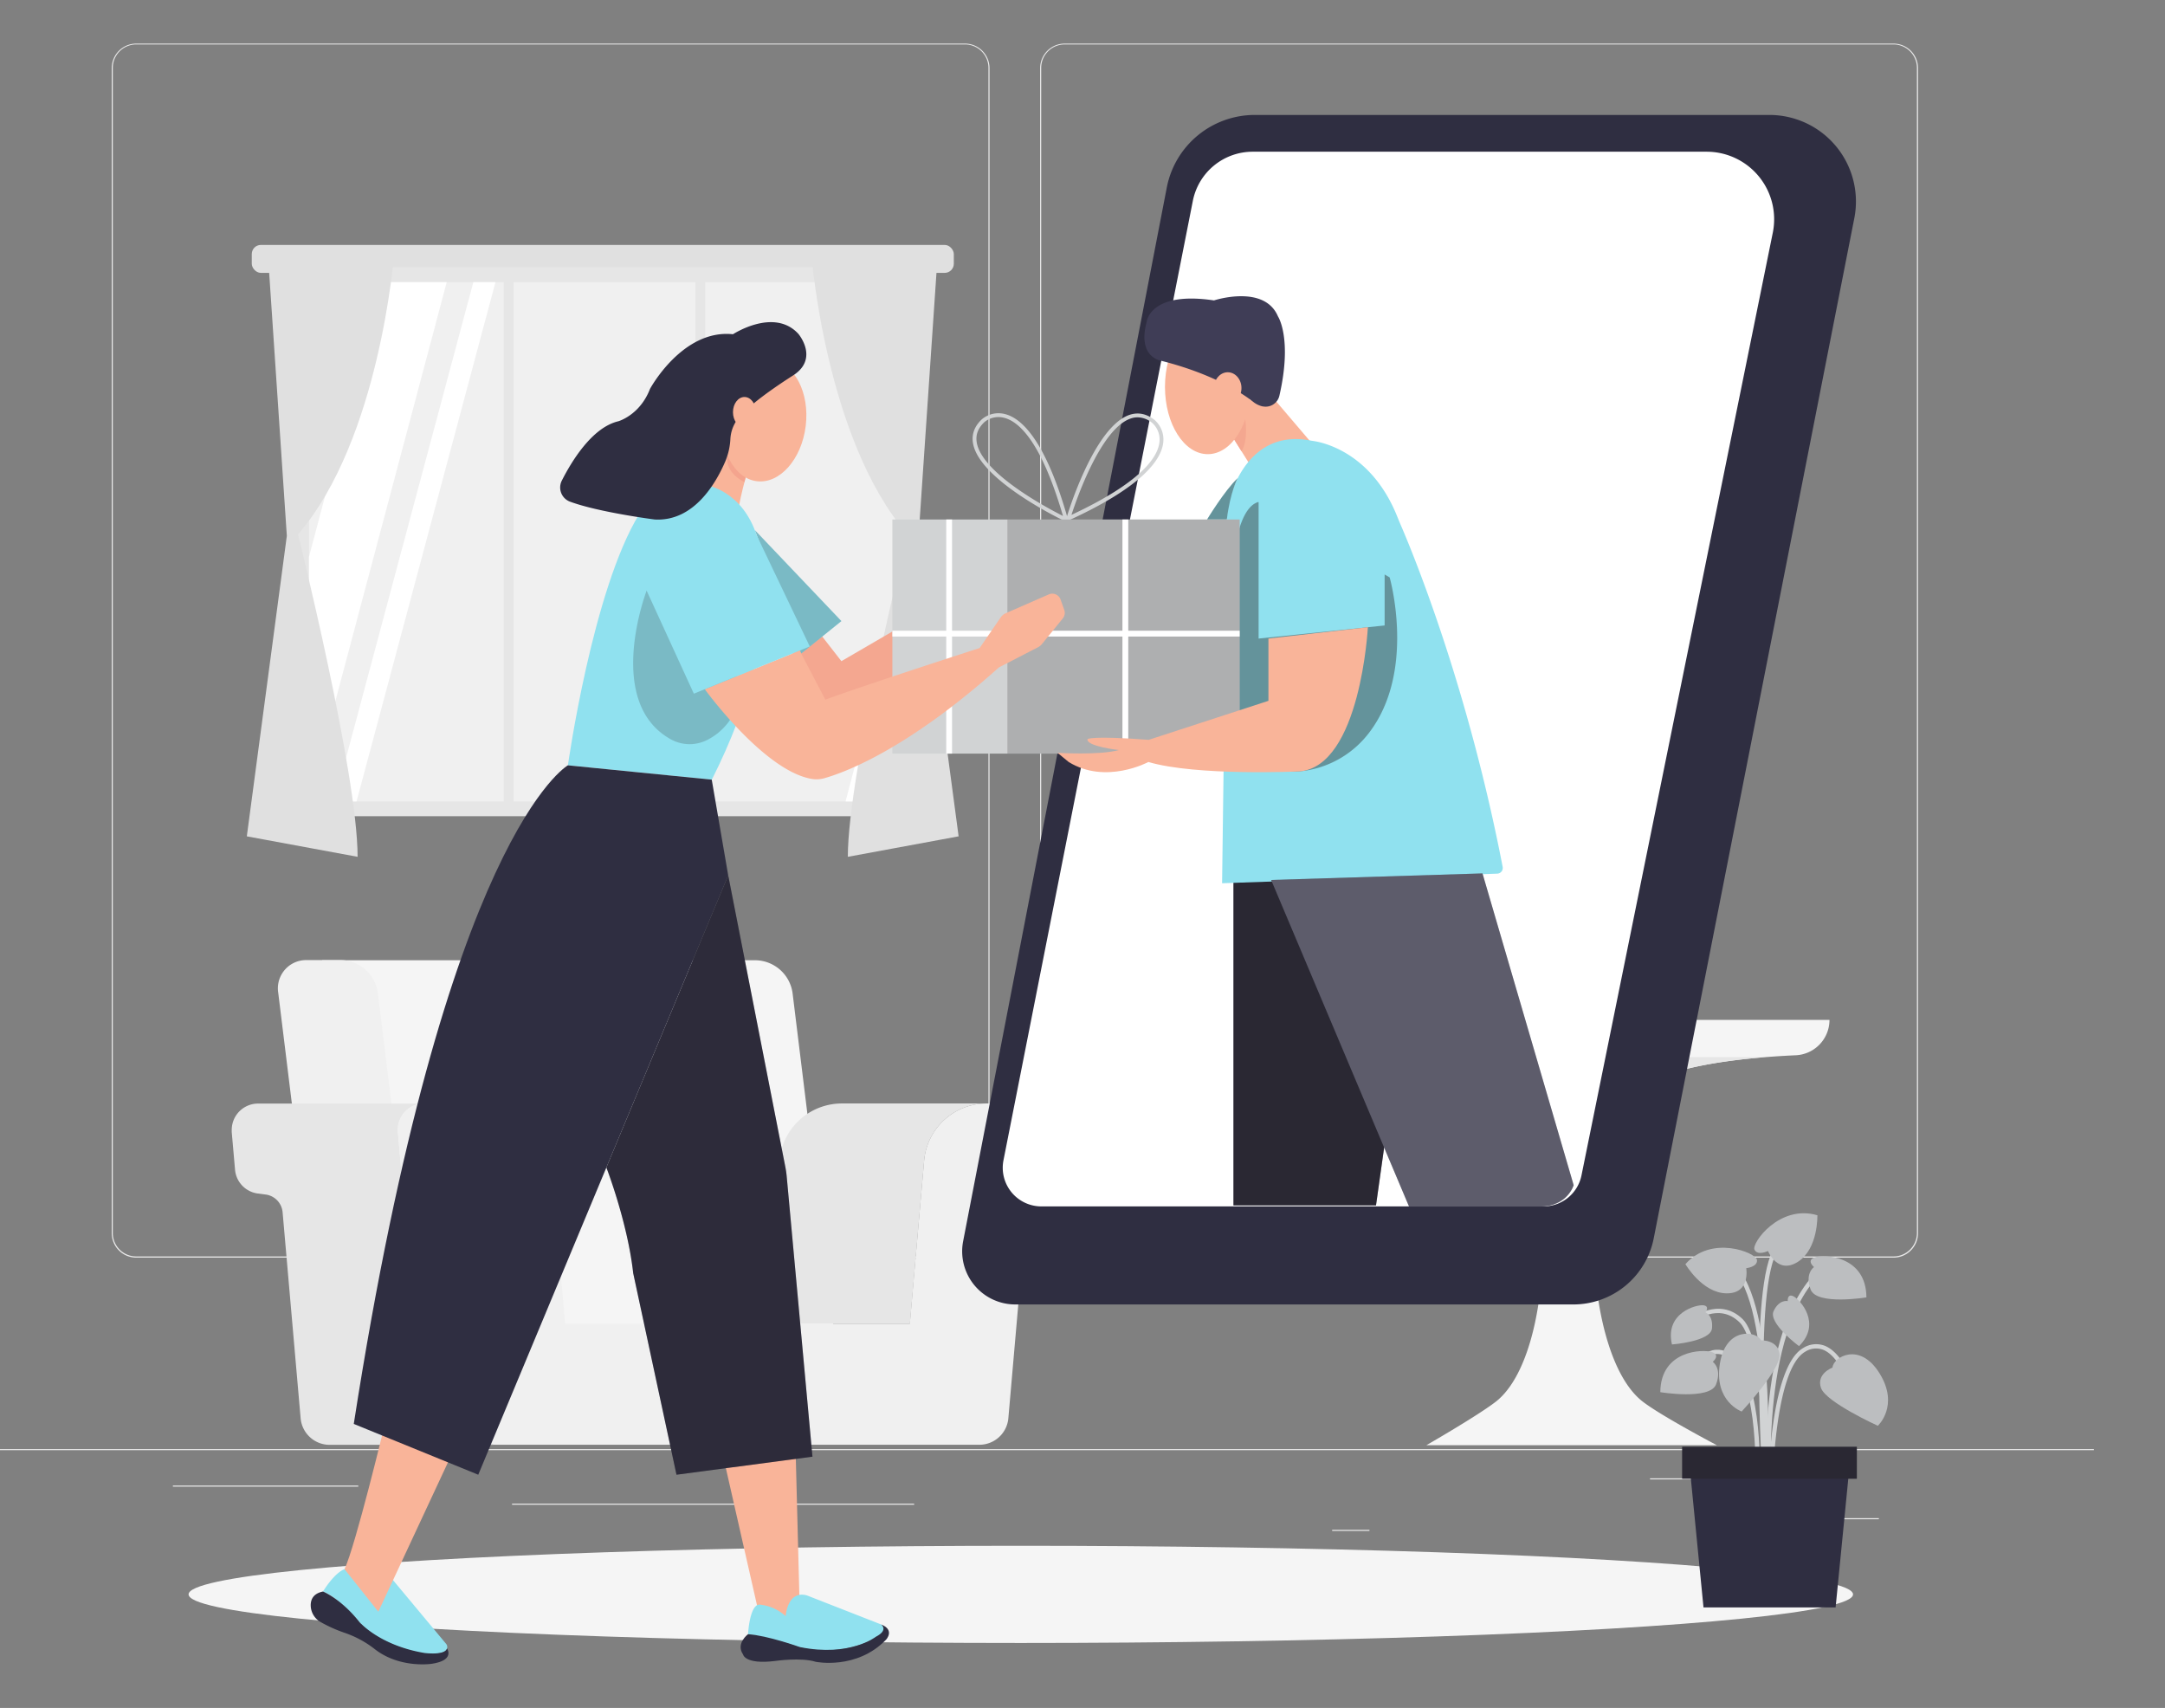 <svg id="b20baccf-b4ca-473b-99b0-2ea57b42c435" data-name="Layer 1" xmlns="http://www.w3.org/2000/svg" width="865.76" height="682.89" viewBox="0 0 865.76 682.89"><rect x="0" y="0" width="865.76" height="682.89" fill="#808080" stroke="none"/><g id="af635d67-6e25-41b7-8a4b-4c7f9f2807dd" data-name="freepik--background-complete--inject-6"><rect x="-20.9" y="579.39" width="858.22" height="0.43" fill="#ebebeb"/><rect x="694.48" y="607.01" width="56.85" height="0.43" fill="#ebebeb"/><rect x="532.71" y="611.68" width="14.92" height="0.43" fill="#ebebeb"/><rect x="659.83" y="591.08" width="32.94" height="0.43" fill="#ebebeb"/><rect x="69.14" y="593.97" width="74.13" height="0.43" fill="#ebebeb"/><rect x="158.57" y="593.97" width="10.87" height="0.43" fill="#ebebeb"/><rect x="204.76" y="601.21" width="160.8" height="0.43" fill="#ebebeb"/><path d="M385.9,502.84H54.47a9.8,9.8,0,0,1-9.79-9.8V27.14a9.81,9.81,0,0,1,9.79-9.71H385.9a9.8,9.8,0,0,1,9.8,9.8h0V493A9.8,9.8,0,0,1,385.9,502.84ZM54.47,17.77a9.37,9.37,0,0,0-9.36,9.37V493a9.37,9.37,0,0,0,9.36,9.37H385.9a9.39,9.39,0,0,0,9.37-9.37V27.14a9.39,9.39,0,0,0-9.37-9.37Z" fill="#ebebeb"/><path d="M757.18,502.84H425.74a9.81,9.81,0,0,1-9.8-9.8V27.14a9.81,9.81,0,0,1,9.8-9.71H757.18A9.8,9.8,0,0,1,767,27.14V493A9.8,9.8,0,0,1,757.18,502.84ZM425.74,17.77a9.39,9.39,0,0,0-9.38,9.37V493a9.39,9.39,0,0,0,9.38,9.37H757.18a9.39,9.39,0,0,0,9.37-9.37V27.14a9.39,9.39,0,0,0-9.37-9.37Z" fill="#ebebeb"/><path d="M525.38,407.78H731.59a14.15,14.15,0,0,1-13.53,14.15c-22.15,1-56.24,4.49-67.06,16.75-20.15,22.86-18.19,103.16,5.94,121.75,7.57,5.83,29.63,17.42,29.63,17.42H570.38S591,566,598.17,560.43c24-18.75,24.7-99,4.45-121.75-10.39-11.67-42.33-15.45-63.79-16.63A14.25,14.25,0,0,1,525.38,407.78Z" fill="#f5f5f5"/><path d="M706.05,422.66c-21,1.72-46,5.82-55,16a40.62,40.62,0,0,0-6.86,11.81H609.55a41.14,41.14,0,0,0-6.87-11.81c-9-10.14-34.32-14.32-54.92-16Z" fill="#e6e6e6"/><polygon points="613.22 407.89 616.02 375.84 575.38 375.84 572.56 407.89 613.22 407.89" fill="#ebebeb"/><polygon points="613.22 407.89 616.02 375.84 618.2 375.84 615.4 407.89 613.22 407.89" fill="#e0e0e0"/><polygon points="609.36 404.63 611.59 379.1 579.22 379.1 576.99 404.63 609.36 404.63" fill="#f0f0f0"/><polygon points="606.87 402.53 608.74 381.21 581.71 381.21 579.84 402.53 606.87 402.53" fill="#fafafa"/><polygon points="626.41 407.78 667.24 407.78 662.71 356 621.88 356 626.41 407.78" fill="#e6e6e6"/><polygon points="626.41 407.78 624.45 407.78 619.92 356 621.88 356 626.41 407.78" fill="#e0e0e0"/><polygon points="630.1 402.51 662.61 402.51 659 361.29 626.49 361.29 630.1 402.51" fill="#f0f0f0"/><polygon points="632.48 399.12 659.64 399.12 656.62 364.68 629.46 364.68 632.48 399.12" fill="#fafafa"/><path d="M646.2,380.17h0a4.7,4.7,0,0,1-6.65,0l0,0h0a4.72,4.72,0,0,1,0-6.66l0,0h0a4.73,4.73,0,0,1,6.68,0h0A4.75,4.75,0,0,1,646.2,380.17Z" fill="#ebebeb"/><path d="M644.21,386h0a3.43,3.43,0,0,1,4.85,0l0,0h0a3.43,3.43,0,0,1-2.46,5.9h0a3.43,3.43,0,0,1-3.48-3.38A3.38,3.38,0,0,1,644.21,386Z" fill="#f0f0f0"/><path d="M298.14,567.26h39.7L316.93,397a15.2,15.2,0,0,0-14.66-13.06H128.81l25.37,183.35Z" fill="#f5f5f5"/><path d="M172,567.26H132.22L111.27,397A11.31,11.31,0,0,1,120.69,384a11.43,11.43,0,0,1,2-.13h13.74A15.19,15.19,0,0,1,151.1,397Z" fill="#f0f0f0"/><path d="M186.65,567.05l-7.21-82.39a7.85,7.85,0,0,0-6.86-7.09l-3-.39a10.5,10.5,0,0,1-9.15-9.53l-1.32-15a10.54,10.54,0,0,1,9.59-11.41l.89,0H103.2a10.53,10.53,0,0,0-10.53,10.55,8.7,8.7,0,0,0,0,.89l1.32,15a10.51,10.51,0,0,0,9.15,9.53l3,.39a7.84,7.84,0,0,1,6.87,7.09l7.21,82.39a11.64,11.64,0,0,0,11.58,10.61h66.46A11.61,11.61,0,0,1,186.65,567.05Z" fill="#e6e6e6"/><path d="M369.56,464.07a25.05,25.05,0,0,1,24.92-22.87H336.64a25.06,25.06,0,0,0-24.94,22.87L306,529.29h57.86Z" fill="#e6e6e6"/><path d="M420.23,441.2H394.48a25.07,25.07,0,0,0-24.94,22.87l-5.72,65.22H226l-5.72-65.22a25.07,25.07,0,0,0-24.94-22.87H169.62a10.53,10.53,0,0,0-10.52,10.55c0,.3,0,.6,0,.9l1.32,15a10.5,10.5,0,0,0,9.15,9.53l3,.39a7.84,7.84,0,0,1,6.86,7.09l7.21,82.39a11.62,11.62,0,0,0,11.57,10.61H391.65a11.64,11.64,0,0,0,11.58-10.61l7.2-82.39a7.84,7.84,0,0,1,6.86-7.09l3-.38a10.53,10.53,0,0,0,9.15-9.54l1.32-15a10.54,10.54,0,0,0-9.59-11.41C420.84,441.22,420.53,441.2,420.23,441.2Z" fill="#f0f0f0"/><path d="M653.08,148.38s2-13.25-7.66-21.77-8.82-13.56-6-14.21,5.32,7.84,9.56,10.18c0,0,.13-12.12-4.17-16.58s-6.6-16-2.49-16.17,4.54,6.86,5.39,11.81,5.42,12,5.42,12,.89-10.85,3.69-15.31-4.65-14.67-1.72-19.14,8,4,7.56,13.61-6.87,19.78-5.32,29.77c0,0,2.81-7,5.35-7.66s5.06-5.28,6.76-7,3.83,4.24,0,9.77S655.81,138,657.29,150Z" fill="#e6e6e6"/><path d="M647.31,142.35l-3.17,19.88a10.09,10.09,0,0,0,8.37,11.56,9.51,9.51,0,0,0,1.6.13h3.43a10.12,10.12,0,0,0,10.12-10.11,9.27,9.27,0,0,0-.13-1.58l-3.17-19.88Z" fill="#e6e6e6"/><rect x="471.32" y="166.59" width="223.89" height="11.5" fill="#e0e0e0"/><rect x="481.62" y="124.17" width="9.87" height="42.4" fill="#ebebeb"/><rect x="529.32" y="124.17" width="9.87" height="42.4" fill="#ebebeb"/><rect x="587.14" y="123.63" width="9.87" height="42.4" transform="translate(-16 102.68) rotate(-9.78)" fill="#ebebeb"/><rect x="493.84" y="129.77" width="9.87" height="36.82" fill="#ebebeb"/><rect x="516.52" y="129.77" width="9.87" height="36.82" fill="#ebebeb"/><rect x="573.75" y="129.77" width="9.87" height="36.82" fill="#ebebeb"/><rect x="546.4" y="129.1" width="9.87" height="36.82" transform="translate(-18.87 123.13) rotate(-12.53)" fill="#ebebeb"/><rect x="507.3" y="122.08" width="4.93" height="44.51" fill="#ebebeb"/><rect x="565.97" y="122.08" width="4.93" height="44.51" fill="#ebebeb"/><rect x="471.31" y="252.46" width="223.89" height="11.5" fill="#e0e0e0"/><rect x="675.03" y="210.07" width="9.87" height="42.4" fill="#ebebeb"/><rect x="627.33" y="210.07" width="9.87" height="42.4" fill="#ebebeb"/><rect x="553.28" y="225.77" width="42.4" height="9.87" transform="translate(249.54 757.65) rotate(-80.22)" fill="#ebebeb"/><rect x="662.83" y="215.64" width="9.87" height="36.82" fill="#ebebeb"/><rect x="640.14" y="215.64" width="9.87" height="36.82" fill="#ebebeb"/><rect x="582.91" y="215.64" width="9.87" height="36.82" fill="#ebebeb"/><rect x="596.81" y="228.46" width="36.82" height="9.87" transform="translate(253.92 783.33) rotate(-77.47)" fill="#ebebeb"/><rect x="654.28" y="207.95" width="4.93" height="44.51" fill="#ebebeb"/><rect x="595.61" y="207.95" width="4.93" height="44.51" fill="#ebebeb"/><rect x="492.81" y="218.89" width="48.06" height="33.18" fill="#ebebeb"/><rect x="100.68" y="97.93" width="280.74" height="11.17" rx="3.64" fill="#e0e0e0"/><rect x="117.36" y="106.82" width="247.39" height="219.53" fill="#e6e6e6"/><rect x="123.56" y="112.83" width="234.69" height="207.6" fill="#f0f0f0"/><polygon points="178.64 112.83 123.56 319.99 123.56 222.65 152.63 112.83 178.64 112.83" fill="#fff"/><polygon points="198.13 112.83 142.57 320.45 133.72 320.45 189.28 112.83 198.13 112.83" fill="#fff"/><polygon points="358.25 243.84 358.25 277.01 347 320.45 338.13 320.45 358.25 243.84" fill="#fff"/><rect x="201.45" y="109.1" width="3.95" height="215.98" fill="#e6e6e6"/><rect x="278.07" y="109.1" width="3.95" height="215.98" fill="#e6e6e6"/><path d="M324.43,101.53s5.7,74.28,38.43,112.12c0,0-23.84,95.59-23.82,128.93l44.3-8.19-16-120.15L375,101.53Z" fill="#e0e0e0"/><path d="M157.61,101.53s-5.7,74.28-38.43,112.12c0,0,23.84,95.59,23.82,128.93l-44.3-8.19,16-120.15-7.57-112.71Z" fill="#e0e0e0"/></g><g id="b65ab6f6-8cbf-4bc5-8ac1-592463332ee2" data-name="freepik--Shadow--inject-6"><ellipse id="ad4e3cae-e01f-4ad8-a3c1-5afe8db036bb" data-name="freepik--path--inject-6" cx="408.21" cy="637.48" rx="332.8" ry="19.43" fill="#f5f5f5"/></g><path d="M129.16,636.34s7.53-12.61,12.31-8.34c0,0,5,5.39,5.45,10.94,0,0,2.58-12.44,10.27-7.13l21.22,25.47a2,2,0,0,1-.57,3c-1.34.74-4,1.28-9.08.74,0,0-11.91-2-21.22-8.86a23.08,23.08,0,0,1-3.74-3.52C141.05,645.45,134.41,638.29,129.16,636.34Z" fill="#90e1ef"/><path d="M153.91,569.33s-11.79,48.91-16.15,58.08l13.53,17,30.14-64.64Z" fill="#f9b499"/><polygon points="303.71 646.19 288.43 578.94 318.13 578.94 319.87 646.19 303.71 646.19" fill="#f9b499"/><path d="M300.22,183.69s-4.37,14.63-5,20.75L281,194.07l10.2-17.88Z" fill="#f9b499"/><polygon points="328.81 254.52 336.47 264.35 359.8 250.78 359.8 273.87 324.89 286.37 316.82 261.32 328.81 254.52" fill="#f4a790"/><polygon points="336.47 248.33 320.39 261.32 301.88 211.98 336.47 248.33" fill="#90e1ef"/><polygon points="336.47 248.33 320.39 261.32 301.88 211.98 336.47 248.33" fill="#231f20" opacity="0.2"/><path d="M661.31,495.11,741.52,87.25a34.61,34.61,0,0,0-34-41.29H501.78a35.84,35.84,0,0,0-35.19,29L385.15,496.28A21.24,21.24,0,0,0,406,521.56H629.16A32.77,32.77,0,0,0,661.31,495.11Z" fill="#2f2e41"/><path d="M617.26,482.36H416.45a15.46,15.46,0,0,1-15.17-18.45L477,80.33a24.39,24.39,0,0,1,23.92-19.67H682.47A27,27,0,0,1,708.93,93L632.41,470A15.47,15.47,0,0,1,617.26,482.36Z" fill="#fff"/><polygon points="500.07 186.17 489.64 169.51 505.38 154.69 527.52 180.68 500.07 186.17" fill="#f9b499"/><polygon points="493.25 481.93 493.25 352.49 568.81 349.96 550.25 481.93 493.25 481.93" fill="#2f2e41"/><polygon points="493.25 481.93 493.25 352.49 568.81 349.96 550.25 481.93 493.25 481.93" fill="#231f20" opacity="0.4"/><path d="M598.7,349.31l-110,3.84,1.89-144.06a39.8,39.8,0,0,1,5.37-19.73c4.7-8,13.18-16,27.9-13.26.46.08.93.17,1.4.23,3.45.5,23,4.36,33.37,29.92.65,1.6,1.3,3.2,2,4.79,5.19,12.15,26.58,64.7,40.27,135.57A2.28,2.28,0,0,1,598.7,349.31Z" fill="#90e1ef"/><path d="M555.71,230.86s10.7,37.45-8.24,62.13a39.5,39.5,0,0,1-28,15.45c-11.82,1-26.56-3.26-27.57-30,0,0-4.81-73.38,11.35-77.74" fill="#231f20" opacity="0.4"/><path d="M482.69,207.71s7.09-11.68,12.24-16.52c0,0-3,5.5-4.33,16.52Z" fill="#90e1ef"/><path d="M482.69,207.71s7.09-11.68,12.24-16.52c0,0-3,5.5-4.33,16.52Z" fill="#231f20" opacity="0.4"/><path d="M497.69,165.75s1.91,10-1.24,14.64l-3.21-5.14A29.66,29.66,0,0,0,497.69,165.75Z" fill="#f4a790"/><path d="M227.1,306s9.85-70.09,28.56-100.52c7.27-11.83,22.8-15.79,34.51-8.31,5,3.19,9.66,8.44,12.47,17,0,0,13.74,34.63-18,97.58Z" fill="#90e1ef"/><path d="M258.58,236.15s-17,44.32,9.42,59.31a15.53,15.53,0,0,0,14.23.67c5.16-2.42,11.46-7.62,14.41-18.78l-10.31-37.77Z" fill="#231f20" opacity="0.2"/><path d="M141.47,569.33l49.78,20.31L291.2,350l-6.58-38.27L227.1,306S178.15,333.49,141.47,569.33Z" fill="#2f2e41"/><path d="M270.52,589.64l54.37-7.21-10.29-112a38.91,38.91,0,0,0-.58-4L291.2,350,242.48,466.8s8.49,21.95,10.73,42.26Z" fill="#2f2e41"/><path d="M270.52,589.64l54.37-7.21-10.29-112a38.91,38.91,0,0,0-.58-4L291.2,350,242.48,466.8s8.49,21.95,10.73,42.26Z" fill="#231f20" opacity="0.2"/><path d="M299.13,653.4s.65-12.67,5-11.79a18.06,18.06,0,0,1,10.05,4.58s.65-10.48,8.51-8.29l29.67,11.61a2,2,0,0,1,.95,2.69c-1.47,2-5.53,4.86-14.9,6.88,0,0-11.13,2.52-22.05-1.53A128.39,128.39,0,0,0,299.13,653.4Z" fill="#90e1ef"/><path d="M299.13,653.4s-5,3.71-2,8.08c0,0,.66,4.15,12.89,2.62,0,0,10.31-1.51,16.18.34,0,0,16.35,3.37,28.14-8.86,0,0,3.64-3.86-2-6.07,0,0,3.17,2.19-2.12,4.93,0,0-10.3,8.17-30.39,4.11C319.87,658.55,306.92,653.91,299.13,653.4Z" fill="#2f2e41"/><path d="M124.26,642.17c-.1-2.43.83-5,4.9-5.83h0s7.14,2.8,14.64,12.27c0,0,8,9.28,25.87,12.29h0s8.3,1.13,9.08-1.8h0s3.4,4.8-6.3,6.16c0,0-12.58,1.88-22.51-5.83A41,41,0,0,0,138,652.91a57,57,0,0,1-9.82-4.38A7.78,7.78,0,0,1,124.26,642.17Z" fill="#2f2e41"/><path d="M427.48,209.16l-1.52-.72c-1.4-.67-34.48-16.51-36.88-31.31-.57-3.49.59-6.65,3.46-9.4a10.3,10.3,0,0,1,9.6-2.1c6.42,1.75,16,10.44,24.89,41.91Zm-28.23-42.4a8.74,8.74,0,0,0-5.66,2.07c-2.51,2.41-3.49,5-3,8.06,2,12.26,27.85,26.06,34.49,29.41-8.58-29.39-17.39-37.55-23.31-39.19A9.36,9.36,0,0,0,399.25,166.76Z" fill="#d1d3d4"/><path d="M426,208.69l.48-1.62c.44-1.49,11.06-36.59,25.32-41.23,3.36-1.09,6.67-.42,9.82,2a10.36,10.36,0,0,1,3.54,9.16c-.75,6.62-7.89,17.37-37.63,31Zm28.93-41.83a8.33,8.33,0,0,0-2.66.44c-11.82,3.84-21.51,31.5-23.81,38.57,27.77-13,34.49-22.94,35.18-29.05a8.89,8.89,0,0,0-2.95-7.78A9.39,9.39,0,0,0,454.9,166.86Z" fill="#d1d3d4"/><path d="M563.47,482.43,508.32,351.84l84.51-2.62,36.46,124.66s-2.46,8.55-13.56,8.55Z" fill="#2f2e41"/><path d="M563.47,482.43,508.32,351.84l84.51-2.62,36.46,124.66s-2.46,8.55-13.56,8.55Z" fill="#fff" opacity="0.22"/><polyline points="553.7 224.31 553.7 250.08 503.3 255.32 503.3 195.92" fill="#90e1ef"/><ellipse cx="482.98" cy="154.69" rx="17.12" ry="26.9" fill="#f9b499"/><path d="M501.07,160.61c-3.33-2.64-15-10.88-36.68-16.35,0,0-9.7-1.28-5.85-15.55,0,0,1.17-12.44,26.93-8.6,0,0,20.09-6.59,25.58,6.4,0,0,5.83,8.75.56,31.72a5.63,5.63,0,0,1-6.48,4.28l-.16,0A9.24,9.24,0,0,1,501.07,160.61Z" fill="#3f3d56"/><ellipse cx="490.96" cy="155.15" rx="5.49" ry="6.31" fill="#f9b499"/><rect x="356.85" y="207.71" width="138.88" height="93.61" fill="#d1d3d4"/><rect x="402.85" y="207.71" width="92.88" height="93.61" fill="#231f20" opacity="0.2"/><rect x="378.39" y="207.71" width="2.33" height="93.61" fill="#fff"/><rect x="425.12" y="183.91" width="2.33" height="138.88" transform="translate(679.64 -172.94) rotate(90)" fill="#fff"/><rect x="448.85" y="207.71" width="2.33" height="93.61" fill="#fff"/><path d="M507.23,280.21V255.32L547,250.78s-2.93,55.75-27.44,57.66c0,0-41.11,1.91-60.33-3.77,0,0-17,9.17-31.88,0L422.9,301s16.64,1.07,24.5-1.11c0,0-13.1-1.46-12.52-4.37,0,0,1.45-1.46,24.46.29Z" fill="#f9b499"/><path d="M281.83,275.57s23.77,32.78,42.89,35.88a11.42,11.42,0,0,0,4.83-.27c7.19-2,32.42-10.77,69.91-44.33l15.67-8.08a4.84,4.84,0,0,0,1.49-1.21L425,247.27a3.55,3.55,0,0,0,.59-3.4l-1.47-4.15a3.51,3.51,0,0,0-4.72-2.06l-17.22,7.53a4.81,4.81,0,0,0-2,1.65l-8.43,12.26S344,274.51,330.06,279.76l-10.3-19.64Z" fill="#f9b499"/><polyline points="302.64 214.11 323.82 258.47 277.46 277.35 258.58 236.15" fill="#90e1ef"/><path d="M706.3,592.08c0-.55-1.85-54.81-10.64-63.34-8.46-8.24-18.23-.31-18.64,0l-1.1-1.32c.12-.09,11.36-9.27,20.94,0,9.29,9,11.09,62.25,11.16,64.5Z" fill="#d1d3d4"/><path d="M707.07,602.75c-.25-2.66-6.06-65.22,17.58-92.38l1.29,1.12C702.8,538,708.77,602,708.77,602.58Z" fill="#d1d3d4"/><path d="M706.52,595.92l-1.71-.12c0-.72,4.62-73.31-12.62-89.15l1.17-1.27C711.19,521.79,706.73,592.88,706.52,595.92Z" fill="#d1d3d4"/><path d="M708.77,595.87h-1.71c0-2,.58-49.18,14-56.88a9.58,9.58,0,0,1,8.79-.85c8.15,3.44,12.18,17.84,12.35,18.46l-1.71.44c0-.13-4-14.26-11.35-17.32a7.93,7.93,0,0,0-7.29.76C709.34,547.69,708.79,595.39,708.77,595.87Z" fill="#d1d3d4"/><path d="M703.57,595.9l-1.71-.08c0-.38,2-37.15-7.88-50.07-2.39-3.09-5-4.55-7.64-4.38-6.44.45-11.84,9.89-11.9,10l-1.51-.84c.24-.43,5.94-10.3,13.27-10.86,3.3-.23,6.39,1.45,9.13,5C705.61,558.14,703.66,594.38,703.57,595.9Z" fill="#d1d3d4"/><path d="M705.43,600.92c-.28-3.58-6.51-87.72,4.48-102.6l1.39,1c-10.63,14.35-4.24,100.57-4.17,101.45Z" fill="#d1d3d4"/><path d="M732.8,546.8s-6.57,2.42-4.61,8.13,22.74,15.14,22.74,15.14,8.7-8,.7-20.94S733,542.71,732.8,546.8Z" fill="#bcbec0"/><path d="M704.22,535.91s7-.29,7.4,5.74-15.15,22.72-15.15,22.72-11.11-4-8.72-19.07S702.49,532.19,704.22,535.91Z" fill="#bcbec0"/><path d="M698.3,507.06s4.67-.5,4.29-3.33-18.14-10.16-28.61,1.72c0,0,6.71,11.53,16.41,11.67S698.3,507.06,698.3,507.06Z" fill="#bcbec0"/><path d="M707,500.19s-4.23,2.05-5.41-.56,10-18.21,25.16-13.73c0,0,.41,13.33-7.76,18.59S707,500.19,707,500.19Z" fill="#bcbec0"/><path d="M684.91,544.5s3.21-2.6-.25-3.87-20.6-.91-20.72,16c0,0,19.86,3.3,22.31-3.14S684.91,544.5,684.91,544.5Z" fill="#bcbec0"/><path d="M725.41,506.61s-3.21-2.61.25-3.88,20.6-.91,20.7,16c0,0-19.86,3.3-22.31-3.14S725.41,506.61,725.41,506.61Z" fill="#bcbec0"/><path d="M714.9,520.22s-.27-3.17,2.28-1.92,11.44,10.83,2.22,19.93c0,0-12.39-9.18-10.16-14S714.9,520.22,714.9,520.22Z" fill="#bcbec0"/><path d="M682,524.72s1.92-2.52-.89-2.83-15.45,3.06-12.51,15.67c0,0,15.44-1.15,16-6.4S682,524.72,682,524.72Z" fill="#bcbec0"/><polygon points="734.04 642.69 681.21 642.69 675.53 584.87 739.74 584.87 734.04 642.69" fill="#2f2e41"/><rect x="672.69" y="578.48" width="69.84" height="12.75" fill="#2f2e41"/><rect x="672.69" y="578.48" width="69.84" height="12.75" fill="#231f20" opacity="0.4"/><path d="M298.44,189.7l-.74,3.05s-8-3.53-6.78-10.67Z" fill="#f4a48e"/><ellipse cx="305.6" cy="168.28" rx="24.31" ry="16.73" transform="translate(101.52 451.23) rotate(-83.04)" fill="#f9b499"/><path d="M290.11,184.31c-3.74,8.79-12.59,24.29-28.29,23.4,0,0-22.23-2.83-33.9-7.14a6.05,6.05,0,0,1-3.26-8.4c3.91-7.72,12.1-21.25,22.59-23.73,0,0,8.63-2.42,12.68-12.95,0,0,12.95-24,33.18-21.85,0,0,16.46-10.79,26.17-.13,0,0,8.38,9.88-2.15,16.61,0,0-14.58,9.15-19.43,14.68a14.55,14.55,0,0,0-5.62,10.52A26.65,26.65,0,0,1,290.11,184.31Z" fill="#2f2e41"/><ellipse cx="297.7" cy="164.8" rx="4.59" ry="6.07" fill="#f9b499"/></svg>